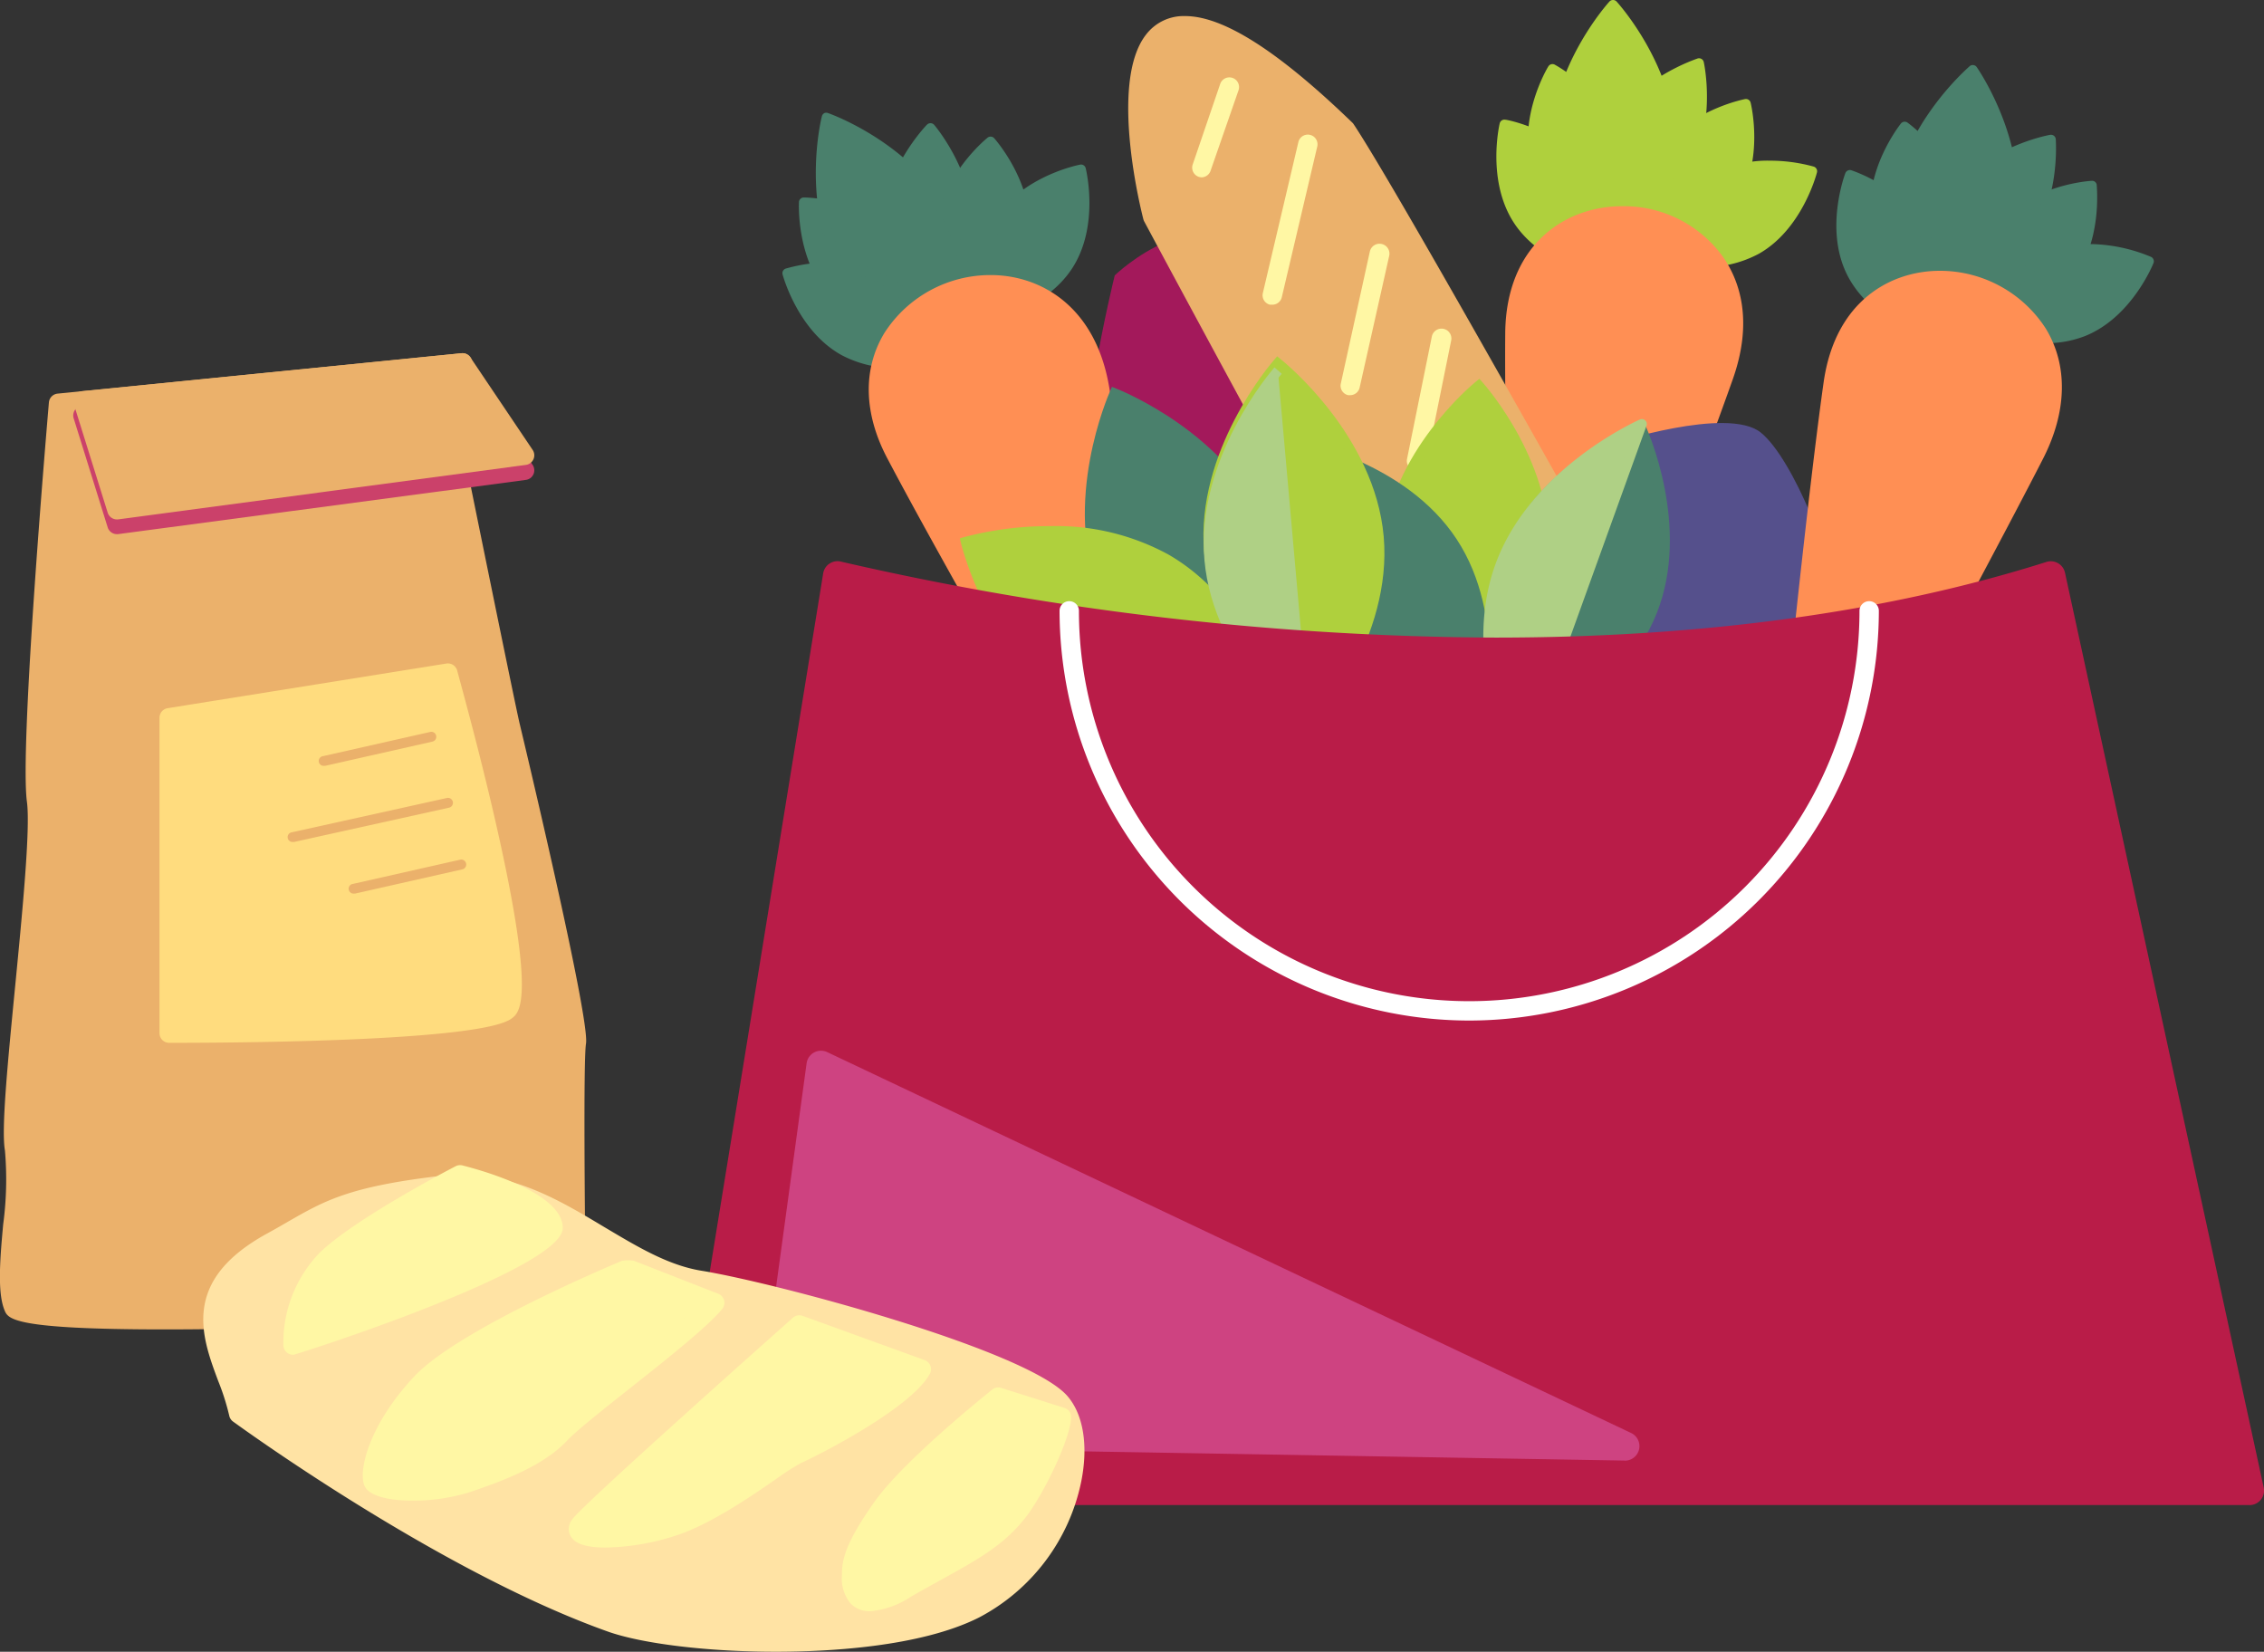 <svg xmlns="http://www.w3.org/2000/svg" viewBox="0 0 233.78 170.54"><rect x="0" y="0" width="233.78" height="170.54" fill="#333333" stroke="none"/><defs><style>.cls-1{fill:#ebb16b;}.cls-2{fill:#cb416a;}.cls-3{fill:#ffdc7e;}.cls-4{fill:#afd03d;}.cls-5{fill:#ff8f54;}.cls-6{fill:#a3195b;}.cls-7{fill:#55508c;}.cls-8{fill:#fff7a4;}.cls-9{fill:#4a806c;}.cls-10{fill:#afd085;}.cls-11{fill:#b91c48;}.cls-12{fill:#fff;}.cls-13{fill:#ce4381;}.cls-14{fill:#ffe3a4;}</style></defs><title>marcheetepicerie</title><g id="Calque_2" data-name="Calque 2"><g id="Calque_1-2" data-name="Calque 1"><path class="cls-1" d="M6.05,41.64S3,76.9,3.78,82.58s-3,31.85-2.27,36-1.34,13.27-.1,16.3,58.11,0,58.11,0-.38-25,0-27.3S53.06,76.52,52.69,75s-5.31-25.78-5.31-25.78l.38-11.75Z"/><path class="cls-1" d="M17,137.26h0c-15.74,0-16.18-1.09-16.54-2C-.28,133.43,0,130,.33,126.4a34.71,34.71,0,0,0,.18-7.62c-.39-2.16.28-9,1.06-17,.74-7.61,1.58-16.23,1.21-19C2,77,4.93,43,5.05,41.55a1,1,0,0,1,.9-.91l41.71-4.17a1,1,0,0,1,.78.26,1,1,0,0,1,.32.76l-.37,11.64c.37,1.81,4.92,24.2,5.28,25.63.07.3,7.28,30.36,6.84,33-.27,1.6-.14,17.1,0,27.12a1,1,0,0,1-.95,1C59.31,135.92,34.07,137.26,17,137.26Zm-14.76-2.9c.57.27,3.15.9,14.75.9,15.11,0,36.7-1.05,41.48-1.3-.07-5.05-.33-24.4,0-26.51s-5.68-27.66-6.81-32.2c-.38-1.52-5.12-24.83-5.32-25.83a1,1,0,0,1,0-.23l.34-10.61L7,42.55c-.45,5.34-2.88,34.87-2.21,39.9.41,3-.41,11.41-1.2,19.5-.7,7.17-1.42,14.58-1.08,16.47a35.58,35.58,0,0,1-.16,8.15C2.07,129.52,1.78,132.86,2.26,134.36Z"/><polygon class="cls-2" points="8.57 42.9 12.12 54.15 54.2 48.53 47.76 38.98 8.57 42.9"/><path class="cls-2" d="M12.12,55.15a1,1,0,0,1-1-.7L7.61,43.2a1,1,0,0,1,.85-1.3L47.66,38a1,1,0,0,1,.93.44L55,48a1,1,0,0,1-.7,1.55L12.25,55.14ZM9.89,43.78,12.82,53l39.65-5.3L47.26,40Z"/><polygon class="cls-1" points="8.57 41.38 12.12 52.63 54.2 47.01 47.76 37.47 8.57 41.38"/><path class="cls-1" d="M12.12,53.63a1,1,0,0,1-1-.7L7.61,41.69a1,1,0,0,1,.85-1.3l39.19-3.92a1,1,0,0,1,.93.44L55,46.45a1,1,0,0,1-.7,1.55L12.25,53.62ZM9.89,42.26l2.93,9.27,39.65-5.3-5.21-7.71Z"/><path class="cls-3" d="M17.47,74.12v32.55s31.63.06,34.76-2.31-6-34.86-6-34.86Z"/><path class="cls-3" d="M17.72,107.67h-.25a1,1,0,0,1-1-1V74.12a1,1,0,0,1,.84-1l28.78-4.61a1,1,0,0,1,1.12.72c0,.08,2.31,8.24,4.18,16.59,3.92,17.46,2.25,18.73,1.45,19.33C49.76,107.49,25.18,107.67,17.72,107.67ZM18.47,75v30.7c15.25,0,31.36-.75,33.16-2.1,1.41-1.71-2-18.25-6.11-32.93Z"/><line class="cls-1" x1="44.54" y1="76.07" x2="33.47" y2="78.57"/><path class="cls-1" d="M33.47,79.07a.5.5,0,0,1-.11-1l11.07-2.5a.5.5,0,0,1,.22,1l-11.07,2.5Z"/><line class="cls-1" x1="47.63" y1="89.26" x2="36.56" y2="91.76"/><path class="cls-1" d="M36.56,92.26a.5.5,0,0,1-.11-1l11.07-2.5a.5.5,0,0,1,.22,1l-11.07,2.5Z"/><line class="cls-1" x1="46.25" y1="82.9" x2="30.26" y2="86.43"/><path class="cls-1" d="M30.26,86.93a.5.5,0,0,1-.11-1l16-3.54a.5.5,0,1,1,.22,1l-16,3.54Z"/><path class="cls-4" d="M166.77,14.73c1.32,4.8-1.7,9.81-1.7,9.81s-5.14-2.78-6.45-7.58,1.7-9.8,1.7-9.8S165.46,9.94,166.77,14.73Z"/><path class="cls-4" d="M165.07,25a.5.5,0,0,1-.24-.06c-.22-.12-5.34-2.94-6.7-7.89s1.62-10,1.75-10.19a.5.5,0,0,1,.67-.18c.22.12,5.34,2.94,6.7,7.88s-1.62,10-1.75,10.2A.5.5,0,0,1,165.07,25ZM160.51,7.85c-.66,1.3-2.43,5.24-1.4,9s4.55,6.24,5.78,7c.67-1.29,2.43-5.24,1.4-9S161.74,8.63,160.51,7.85Z"/><path class="cls-4" d="M173.91,17.66c-2.87,5-8.86,6.88-8.86,6.88s-1.33-6.14,1.54-11.11,8.85-6.87,8.85-6.87S176.78,12.7,173.91,17.66Z"/><path class="cls-4" d="M165.05,25a.49.49,0,0,1-.25-.07.5.5,0,0,1-.24-.33c-.06-.26-1.34-6.39,1.6-11.46s8.88-7,9.13-7.1a.5.5,0,0,1,.64.37c.06.26,1.34,6.38-1.59,11.45s-8.88,7-9.14,7.1Zm10-17.8c-1.51.6-5.79,2.57-8,6.44s-1.82,8.57-1.59,10.18c1.51-.6,5.79-2.57,8-6.45S175.29,8.85,175.06,7.24Z"/><path class="cls-4" d="M179,20.59c-2.69,4.2-8.42,5.31-8.42,5.31s-1.38-5.68,1.31-9.87,8.42-5.3,8.42-5.3S181.66,16.4,179,20.59Z"/><path class="cls-4" d="M170.55,26.4a.5.5,0,0,1-.49-.38c-.06-.24-1.4-5.94,1.38-10.26s8.5-5.48,8.75-5.53a.5.5,0,0,1,.58.37c.06.24,1.4,5.94-1.38,10.25s-8.5,5.48-8.75,5.53Zm9.34-15.07c-1.41.37-5.52,1.71-7.61,5s-1.59,7.56-1.34,9c1.41-.37,5.52-1.7,7.61-5S180.14,12.77,179.89,11.33Z"/><path class="cls-4" d="M172.59,15.26c0,8.16-6,14.78-6,14.78s-6-6.61-6-14.77,6-14.77,6-14.77S172.58,7.1,172.59,15.26Z"/><path class="cls-4" d="M166.6,30.54a.5.5,0,0,1-.37-.16c-.25-.28-6.15-6.85-6.16-15.11S165.94.44,166.19.16a.5.5,0,0,1,.37-.16h0a.5.5,0,0,1,.37.16c.25.28,6.15,6.84,6.16,15.09S167.22,30.1,167,30.37a.5.5,0,0,1-.37.16Zm0-29.26c-1.29,1.59-5.5,7.3-5.49,14s4.24,12.4,5.53,14c1.29-1.59,5.5-7.31,5.49-14S167.86,2.86,166.56,1.27Z"/><path class="cls-4" d="M163.8,18.08c2.72,4.17,1.39,9.86,1.39,9.86s-5.74-1.07-8.46-5.24-1.39-9.85-1.39-9.85S161.08,13.91,163.8,18.08Z"/><path class="cls-4" d="M165.19,28.44h-.09c-.24,0-6-1.16-8.79-5.46s-1.51-10-1.45-10.24a.5.5,0,0,1,.58-.38c.24,0,6,1.16,8.79,5.46s1.51,10,1.46,10.25A.5.5,0,0,1,165.19,28.44Zm-9.45-15c-.24,1.44-.71,5.73,1.41,9s6.24,4.55,7.65,4.91c.24-1.44.71-5.73-1.41-9S157.14,13.8,155.74,13.44Z"/><path class="cls-4" d="M181.37,25.77c-4.35,2.44-9.93.72-9.93.72s1.45-5.66,5.8-8.09,9.93-.72,9.93-.72S185.71,23.34,181.37,25.77Z"/><path class="cls-4" d="M175.8,27.58a16.78,16.78,0,0,1-4.5-.61.5.5,0,0,1-.34-.6c.06-.24,1.56-5.9,6-8.41a11.76,11.76,0,0,1,5.81-1.37,16.91,16.91,0,0,1,4.51.61.5.5,0,0,1,.34.6c-.06.24-1.56,5.89-6,8.4A11.76,11.76,0,0,1,175.8,27.58Zm-3.73-1.44a16.66,16.66,0,0,0,3.73.44,10.77,10.77,0,0,0,5.33-1.25c3.38-1.89,5-5.92,5.41-7.3a16.73,16.73,0,0,0-3.73-.44,10.78,10.78,0,0,0-5.32,1.24C174.1,20.73,172.53,24.76,172.07,26.14Z"/><path class="cls-5" d="M156.43,34.46c-.14,16.55,1.29,58.17,1.29,58.17S173.08,52.66,178,39C184.68,20.19,156.59,15.43,156.43,34.46Z"/><path class="cls-5" d="M157.72,93.63h-.17a1,1,0,0,1-.83-1c0-.42-1.43-41.83-1.29-58.21.07-9.07,6.12-13.13,12.07-13.13a12.62,12.62,0,0,1,10.38,5.18c1.7,2.41,3.25,6.58,1,12.82C174.08,52.85,158.81,92.59,158.66,93A1,1,0,0,1,157.72,93.63Zm9.78-70.31c-4.6,0-10,2.92-10.07,11.15-.11,13,.76,41.65,1.13,53.19,4.19-10.93,14.63-38.26,18.46-49,1.94-5.42.65-9-.77-11A10.76,10.76,0,0,0,167.5,23.33Z"/><path class="cls-6" d="M115.11,28.43s-4.7,18.85-2.57,24.8,11.11,7.56,13.68,8.11,11.11-10.77,11.54-13.78-4-17-7.27-20.62C124.1,19.72,115.11,28.43,115.11,28.43Z"/><path class="cls-7" d="M166.44,45.82s-4.7,14.88-2.57,19.58,11.11,6,13.68,6.4,11.11-8.5,11.54-10.87-3.85-13.51-7.27-16.27S166.44,45.82,166.44,45.82Z"/><path class="cls-1" d="M182.76,90.63s12.44,46-18.69,12.18c-9-13.23-45-80.42-45-80.42s-9.8-37.58,19.91-9.07c6,9,43.81,77.31,43.81,77.31"/><path class="cls-1" d="M180.82,116.24c-3.87,0-9.59-4.17-17.48-12.74l-.09-.11c-9-13.12-44.73-79.84-45.09-80.51a1,1,0,0,1-.09-.22c-.15-.57-3.61-14.07.25-19.06a4.88,4.88,0,0,1,4.06-1.94c3.93,0,9.58,3.58,17.26,11a1,1,0,0,1,.14.17c6,9,42.31,74.59,43.85,77.38a1,1,0,0,1,.09.22c4.86,18,1.16,23.51.72,24.08A4.42,4.42,0,0,1,180.82,116.24Zm-16-14c9.17,10,13.74,12,16,12a2.39,2.39,0,0,0,2-1c3-3.91.3-17.25-1-22.23-1.69-3.06-37.62-68-43.65-77-8.91-8.53-13.51-10.33-15.8-10.33a2.93,2.93,0,0,0-2.48,1.17C117.22,8.28,119,18.3,120,22,121.6,25.06,156.06,89.26,164.86,102.19Z"/><line class="cls-3" x1="135.04" y1="14.86" x2="131.37" y2="30.46"/><path class="cls-8" d="M131.37,31.46l-.23,0a1,1,0,0,1-.74-1.2l3.67-15.59a1,1,0,0,1,1.95.46l-3.67,15.59A1,1,0,0,1,131.37,31.46Z"/><line class="cls-3" x1="142.46" y1="26.16" x2="139.43" y2="39.8"/><path class="cls-8" d="M139.43,40.8l-.22,0a1,1,0,0,1-.76-1.19l3-13.64a1,1,0,1,1,2,.44L140.4,40A1,1,0,0,1,139.43,40.8Z"/><line class="cls-3" x1="148.83" y1="34.93" x2="146.27" y2="47.57"/><path class="cls-8" d="M146.27,48.57l-.2,0a1,1,0,0,1-.78-1.18l2.56-12.64a1,1,0,0,1,2,.4l-2.56,12.64A1,1,0,0,1,146.27,48.57Z"/><line class="cls-3" x1="155.1" y1="46.01" x2="152.61" y2="59.45"/><path class="cls-8" d="M152.61,60.45l-.18,0a1,1,0,0,1-.8-1.17l2.5-13.44a1,1,0,1,1,2,.37l-2.5,13.44A1,1,0,0,1,152.61,60.45Z"/><path class="cls-9" d="M202.1,21.4c.68,4.93-3,9.51-3,9.51s-4.73-3.42-5.41-8.36,3-9.5,3-9.5S201.42,16.47,202.1,21.4Z"/><path class="cls-9" d="M199.14,31.41a.5.5,0,0,1-.29-.09c-.2-.14-4.91-3.61-5.62-8.69s2.91-9.69,3.06-9.88a.5.5,0,0,1,.68-.09c.2.14,4.92,3.61,5.61,8.69s-2.91,9.69-3.06,9.89A.5.5,0,0,1,199.14,31.41Zm-2.36-17.64c-.83,1.2-3.09,4.88-2.56,8.72s3.7,6.78,4.82,7.71c.83-1.2,3.09-4.88,2.56-8.72S197.91,14.69,196.79,13.76Z"/><path class="cls-9" d="M208.8,25.23c-3.49,4.55-9.67,5.67-9.67,5.67s-.52-6.26,3-10.81,9.67-5.66,9.67-5.66S212.29,20.68,208.8,25.23Z"/><path class="cls-9" d="M199.12,31.39a.5.5,0,0,1-.5-.46c0-.26-.5-6.51,3.08-11.16s9.72-5.8,10-5.85a.51.51,0,0,1,.39.1.5.5,0,0,1,.19.35c0,.26.5,6.5-3.07,11.15s-9.72,5.81-10,5.85ZM211.29,15c-1.58.4-6.08,1.8-8.8,5.34s-2.92,8.26-2.89,9.88c1.58-.4,6.07-1.8,8.8-5.35S211.32,16.67,211.29,15Z"/><path class="cls-9" d="M213.44,28.79c-3.21,3.81-9,4.17-9,4.17s-.63-5.81,2.58-9.61,9-4.17,9-4.17S216.64,25,213.44,28.79Z"/><path class="cls-9" d="M204.39,33.46a.5.5,0,0,1-.5-.45c0-.25-.61-6.06,2.7-10s9.14-4.33,9.39-4.34a.48.48,0,0,1,.53.45c0,.25.61,6.07-2.7,10s-9.15,4.33-9.39,4.34Zm11.16-13.73c-1.44.19-5.69,1-8.19,3.94s-2.56,7.29-2.5,8.74c1.44-.19,5.69-1,8.19-3.94S215.61,21.19,215.55,19.73Z"/><path class="cls-9" d="M207.8,22.67c-1.05,8.09-7.86,13.88-7.86,13.88s-5.11-7.33-4.06-15.43,7.86-13.87,7.86-13.87S208.85,14.59,207.8,22.67Z"/><path class="cls-9" d="M199.94,37h-.06a.5.5,0,0,1-.35-.21c-.21-.31-5.21-7.59-4.14-15.78s7.75-13.94,8-14.18a.5.5,0,0,1,.73.1c.21.31,5.21,7.58,4.14,15.76s-7.75,14-8,14.19A.5.5,0,0,1,199.94,37Zm3.71-29c-1.48,1.41-6.4,6.53-7.27,13.16S199,34,200,35.78c1.48-1.41,6.4-6.54,7.27-13.17S204.72,9.77,203.64,8Z"/><path class="cls-9" d="M198.72,24.33c2.16,4.49.1,10,.1,10s-5.55-1.81-7.71-6.3S191,18,191,18,196.57,19.84,198.72,24.33Z"/><path class="cls-9" d="M198.82,34.78l-.16,0c-.23-.08-5.78-1.93-8-6.56s-.2-10.11-.11-10.34a.5.5,0,0,1,.62-.3c.23.08,5.78,1.93,8,6.56s.2,10.11.11,10.35A.5.5,0,0,1,198.82,34.78Zm-7.49-16.1c-.42,1.39-1.45,5.59.23,9.08s5.6,5.33,6.95,5.87c.42-1.39,1.44-5.59-.24-9.09S192.68,19.23,191.32,18.68Z"/><path class="cls-9" d="M215.14,34.24c-4.63,1.85-9.94-.57-9.94-.57s2.18-5.42,6.8-7.27,9.94.58,9.94.58S219.76,32.39,215.14,34.24Z"/><path class="cls-9" d="M211.27,35.43A16.71,16.71,0,0,1,205,34.12a.5.5,0,0,1-.26-.64c.09-.23,2.31-5.64,7.08-7.55a10.86,10.86,0,0,1,4-.73,16.74,16.74,0,0,1,6.29,1.32.5.5,0,0,1,.26.64c-.09.23-2.31,5.64-7.08,7.54A10.88,10.88,0,0,1,211.27,35.43Zm-5.4-2a16,16,0,0,0,5.4,1,9.88,9.88,0,0,0,3.68-.66c3.6-1.44,5.68-5.22,6.31-6.53a16.06,16.06,0,0,0-5.41-1,9.85,9.85,0,0,0-3.67.66C208.58,28.3,206.5,32.09,205.87,33.4Z"/><path class="cls-5" d="M189.28,39.62C187,56,183,97.46,183,97.46s20.43-37.63,27-50.57C219.14,29.14,191.91,20.76,189.28,39.62Z"/><path class="cls-5" d="M183,98.46a1,1,0,0,1-.29,0,1,1,0,0,1-.7-1.05c0-.42,4-41.66,6.29-57.89,1.19-8.52,7-11.56,12-11.56a13,13,0,0,1,10.94,5.95c2.32,3.8,2.22,8.59-.29,13.48-6.54,12.79-26.85,50.21-27.05,50.59A1,1,0,0,1,183,98.46Zm17.28-68.54c-4.17,0-9,2.58-10,9.84-1.79,12.84-4.66,41.4-5.8,52.88,5.57-10.29,19.48-36,24.67-46.2,2.79-5.45,1.74-9.28.36-11.53A11,11,0,0,0,200.28,29.92Z"/><path class="cls-9" d="M92.26,24.53C95.69,28.14,95.4,34,95.4,34s-5.84,0-9.27-3.63S83,20.89,83,20.89,88.84,20.92,92.26,24.53Z"/><path class="cls-9" d="M95.4,34.47h0c-.25,0-6.09-.06-9.63-3.79s-3.28-9.57-3.27-9.81a.5.5,0,0,1,.5-.48h0c.25,0,6.1.07,9.62,3.79S95.92,33.75,95.9,34A.5.5,0,0,1,95.4,34.47ZM83.5,21.42c0,1.46.33,5.77,3,8.58s7,3.35,8.41,3.45c0-1.46-.34-5.76-3-8.58S84.95,21.52,83.5,21.42Z"/><path class="cls-9" d="M99.94,23.73C99.75,29.46,95.38,34,95.38,34s-4.07-4.78-3.88-10.52,4.56-10.23,4.56-10.23S100.13,18,99.94,23.73Z"/><path class="cls-9" d="M95.38,34.47h0a.5.5,0,0,1-.36-.18c-.17-.2-4.2-5-4-10.86s4.51-10.37,4.7-10.56a.51.51,0,0,1,.38-.15.5.5,0,0,1,.37.18c.17.2,4.2,5,4,10.85s-4.51,10.38-4.7,10.57A.5.5,0,0,1,95.38,34.47ZM96,14c-1,1.24-3.89,5-4,9.47s2.44,8.41,3.41,9.72c1-1.24,3.89-5,4-9.48S97,15.31,96,14Z"/><path class="cls-9" d="M105.79,23.92c-.39,5-4.92,8.65-4.92,8.65s-3.9-4.35-3.5-9.32,4.92-8.65,4.92-8.65S106.18,19,105.79,23.92Z"/><path class="cls-9" d="M100.87,33.08a.5.5,0,0,1-.37-.17c-.17-.18-4-4.57-3.63-9.69s4.91-8.84,5.1-9a.5.5,0,0,1,.69.05c.16.18,4,4.57,3.63,9.69s-4.91,8.85-5.1,9A.5.5,0,0,1,100.87,33.08Zm1.36-17.75c-1.06,1-4.06,4.11-4.36,8s2.17,7.41,3.06,8.56c1.06-1,4.06-4.11,4.36-8S103.12,16.48,102.22,15.33Z"/><path class="cls-9" d="M97.64,22.23c3.86,7.19,1.7,15.86,1.7,15.86s-8.43-3-12.29-10.17-1.69-15.85-1.69-15.85S93.78,15.05,97.64,22.23Z"/><path class="cls-9" d="M99.34,38.59l-.17,0c-.35-.12-8.66-3.13-12.56-10.41S84.78,12.31,84.87,12a.5.5,0,0,1,.25-.32.51.51,0,0,1,.4,0c.35.12,8.65,3.13,12.55,10.4s1.84,15.85,1.75,16.21a.5.5,0,0,1-.25.32A.51.51,0,0,1,99.34,38.59ZM85.73,12.76c-.38,2-1.4,9,1.77,14.93S97.09,36.62,99,37.41c.38-2,1.39-9-1.78-14.94S87.62,13.55,85.73,12.76Z"/><path class="cls-9" d="M91.23,28.88c4.37,2.39,5.88,8,5.88,8s-5.57,1.77-9.94-.62-5.87-8-5.87-8S86.86,26.48,91.23,28.88Z"/><path class="cls-9" d="M92.6,38a11.68,11.68,0,0,1-5.67-1.32c-4.5-2.46-6.05-8.1-6.12-8.34a.5.5,0,0,1,.33-.61,16.9,16.9,0,0,1,4.66-.65,11.66,11.66,0,0,1,5.67,1.31c4.5,2.46,6.06,8.1,6.12,8.34a.5.5,0,0,1-.33.61A16.87,16.87,0,0,1,92.6,38ZM81.93,28.6C82.4,30,84,34,87.41,35.84A10.71,10.71,0,0,0,92.6,37a16.63,16.63,0,0,0,3.87-.47C96,35.19,94.39,31.18,91,29.31a10.69,10.69,0,0,0-5.19-1.19A16.72,16.72,0,0,0,81.93,28.6Z"/><path class="cls-9" d="M110.35,27.35c-2.68,4.2-8.41,5.33-8.41,5.33s-1.39-5.68,1.29-9.87,8.41-5.32,8.41-5.32S113,23.16,110.35,27.35Z"/><path class="cls-9" d="M101.94,33.18a.5.5,0,0,1-.49-.38c-.06-.24-1.41-5.93,1.35-10.26s8.49-5.5,8.73-5.54a.49.49,0,0,1,.58.37c.06.24,1.41,5.93-1.35,10.26s-8.49,5.5-8.74,5.55Zm9.31-15.09c-1.41.38-5.52,1.72-7.6,5s-1.57,7.56-1.32,9c1.41-.38,5.51-1.72,7.6-5S111.5,19.53,111.25,18.09Z"/><path class="cls-5" d="M92.47,46.8c7.7,14.66,28.61,50.66,28.61,50.66s-5.34-42.49-7.5-56.85C110.63,20.88,83.62,29.95,92.47,46.8Z"/><path class="cls-5" d="M121.08,98.46a1,1,0,0,1-.86-.5c-.21-.36-21-36.19-28.63-50.7-2.41-4.6-2.51-9.16-.28-12.86a13,13,0,0,1,11-6c5.07,0,11,3.17,12.3,12.05,2.14,14.21,7.45,56.45,7.51,56.87a1,1,0,0,1-.67,1.07A1,1,0,0,1,121.08,98.46ZM102.27,30.41a10.93,10.93,0,0,0-9.26,5c-1.86,3.07-1.74,6.94.34,10.9,6,11.47,20.34,36.36,26.12,46.35C118,81.07,114.29,52,112.59,40.76,111.62,34.28,107.76,30.41,102.27,30.41Z"/><path class="cls-4" d="M159.39,57.59c-.74,9.48-9.39,16.53-9.39,16.53s-7.44-8.32-6.69-17.8S152.7,39.8,152.7,39.8,160.14,48.12,159.39,57.59Z"/><path class="cls-4" d="M149.95,74.81l-.32-.36c-.31-.35-7.57-8.59-6.81-18.17s9.21-16.58,9.57-16.87l.37-.3.32.36c.31.35,7.58,8.59,6.82,18.16s-9.21,16.59-9.57,16.88Zm2.69-34.3c-1.64,1.47-8.2,7.82-8.83,15.85s4.85,15.33,6.25,17c1.65-1.47,8.21-7.82,8.84-15.86S154,42.22,152.64,40.51Z"/><path class="cls-9" d="M150,56c5.22,8,2.71,18.82,2.71,18.82s-11-2-16.19-10S133.81,46,133.81,46,144.78,48,150,56Z"/><path class="cls-9" d="M153.09,75.36l-.47-.09c-.46-.08-11.24-2.14-16.52-10.18s-2.88-18.75-2.78-19.2l.11-.47.47.09c.46.08,11.25,2.14,16.52,10.17s2.88,18.75,2.78,19.21ZM134.2,46.61c-.4,2.17-1.69,11.21,2.74,17.94s13.23,9.14,15.38,9.64c.4-2.17,1.69-11.21-2.74-18S136.35,47.11,134.2,46.61Z"/><path class="cls-9" d="M170.62,63.17c-3.51,8.84-13.84,13-13.84,13s-4.66-10.14-1.15-19,13.84-13,13.84-13S174.12,54.34,170.62,63.17Z"/><path class="cls-9" d="M156.52,76.84l-.2-.43C156.13,76,151.61,66,155.16,57s13.68-13.13,14.11-13.31l.44-.18.2.43c.19.42,4.71,10.44,1.17,19.36S157.39,76.49,157,76.66Zm12.68-32c-2,.92-10.14,5.06-13.11,12.55s.12,16.08,1,18.13c2-.92,10.14-5.06,13.12-12.55S170,46.9,169.2,44.86Z"/><path class="cls-9" d="M130.36,54.66c3.93,9.62-1,20.75-1,20.75S118,70.95,114,61.33s1-20.74,1-20.74S126.44,45.05,130.36,54.66Z"/><path class="cls-9" d="M129.58,76.05l-.45-.18c-.47-.19-11.59-4.66-15.55-14.36s.85-20.67,1.05-21.13l.19-.44.44.18c.47.18,11.59,4.65,15.55,14.35s-.85,20.68-1.05,21.14ZM115.36,41.25c-.86,2.17-4.21,11.67-.85,19.89S126.92,73.81,129,74.75c.86-2.17,4.22-11.67.85-19.9S117.49,42.19,115.36,41.25Z"/><path class="cls-4" d="M142.39,55.43c.92,10.36-7.11,19.52-7.11,19.52s-9.53-7.61-10.44-18,7.11-19.52,7.11-19.52S141.47,45.09,142.39,55.43Z"/><path class="cls-4" d="M135.34,75.64l-.37-.3c-.4-.32-9.71-7.86-10.63-18.3s6.9-19.51,7.23-19.89l.31-.36.37.3c.4.32,9.71,7.86,10.63,18.3s-6.9,19.51-7.24,19.9ZM132,38.19c-1.46,1.82-7.46,9.92-6.67,18.76s8.13,15.76,9.88,17.29c1.46-1.82,7.47-9.91,6.68-18.77S133.76,39.73,132,38.19Z"/><path class="cls-4" d="M120.39,57.69c9,5.2,11.89,17,11.89,17s-11.7,3.43-20.7-1.77-11.88-17-11.88-17S111.4,52.5,120.39,57.69Z"/><path class="cls-4" d="M123.58,76.34a24.19,24.19,0,0,1-12.24-2.95c-9.08-5.24-12-16.85-12.12-17.35l-.11-.46.46-.13a34.45,34.45,0,0,1,8.86-1.13,24.17,24.17,0,0,1,12.23,2.94c9.09,5.24,12,16.86,12.13,17.35l.11.46-.46.13A34.38,34.38,0,0,1,123.58,76.34ZM100.32,56.28c.65,2.24,3.83,11.81,11.52,16.24a23.22,23.22,0,0,0,11.74,2.81,35,35,0,0,0,8.09-1c-.65-2.24-3.82-11.81-11.52-16.25a23.19,23.19,0,0,0-11.73-2.8A35.2,35.2,0,0,0,100.32,56.28Z"/><path class="cls-10" d="M135.28,75.73s-9.53-7.6-10.44-18,7.11-19.51,7.11-19.51"/><path class="cls-10" d="M135,76.12c-.4-.32-9.71-7.86-10.63-18.3s6.9-19.51,7.23-19.89l.75.66c-.08.09-7.88,9.13-7,19.14s10.16,17.53,10.26,17.61Z"/><line class="cls-3" x1="126.99" y1="8.99" x2="124.1" y2="17.31"/><path class="cls-8" d="M124.1,18.31a1,1,0,0,1-.94-1.33L126,8.66a1,1,0,1,1,1.89.66L125,17.64A1,1,0,0,1,124.1,18.31Z"/><path class="cls-10" d="M156.78,79.17s-5.44-10.91-1.91-20.68,14.67-14.71,14.67-14.71Z"/><path class="cls-10" d="M156.78,79.67a.5.5,0,0,1-.45-.28c-.23-.45-5.49-11.21-1.93-21.08s14.48-14.79,14.94-15a.5.5,0,0,1,.54.09A.5.5,0,0,1,170,44L157.25,79.34a.5.5,0,0,1-.44.33Zm11.87-34.88c-2.87,1.52-10.55,6.21-13.31,13.87s.16,16.17,1.39,19.17Z"/><path class="cls-11" d="M211.76,59.45c-56,17.73-125.23,0-125.23,0L71.14,153.89H232.28Z"/><path class="cls-11" d="M232.28,155.39H71.14a1.5,1.5,0,0,1-1.48-1.74L85,59.21A1.5,1.5,0,0,1,86.9,58a306.55,306.55,0,0,0,67.51,7.83c21.39,0,40.54-2.63,56.9-7.81a1.5,1.5,0,0,1,1.92,1.11l20.52,94.45a1.5,1.5,0,0,1-1.47,1.82Zm-159.37-3H230.42l-19.77-91c-16.31,5-35.21,7.46-56.24,7.46a313.51,313.51,0,0,1-66.66-7.55Z"/><path class="cls-12" d="M151.71,105.37a42.35,42.35,0,0,1-42.3-42.3,1,1,0,1,1,2,0,40.3,40.3,0,0,0,80.6,0,1,1,0,1,1,2,0A42.35,42.35,0,0,1,151.71,105.37Z"/><polygon class="cls-13" points="84.75 109.97 79.59 147.79 167.71 149.3 84.75 109.97"/><path class="cls-13" d="M167.71,150.8h0l-88.12-1.5a1.5,1.5,0,0,1-1.46-1.7l5.16-37.82a1.5,1.5,0,0,1,2.13-1.15l83,39.32a1.5,1.5,0,0,1-.64,2.86Zm-86.4-4.47,79.49,1.35L86,112.21Z"/><path class="cls-14" d="M24.66,146s20.79,15.27,38.43,21.55c7.11,2.53,28.11,3.34,37.56-1.39s12.49-17.08,8.84-21.32-28.4-11.19-37.21-12.62-15.72-11.07-26.61-9.79-12.27,2.92-17.61,5.85c-10.41,5.7-4.53,12.14-3.41,17.72"/><path class="cls-14" d="M80.1,170.54h0c-7,0-13.78-.82-17.35-2.09-17.57-6.25-38.48-21.53-38.69-21.68a1,1,0,0,1-.39-.61,24.47,24.47,0,0,0-1.14-3.58c-1.72-4.61-3.86-10.34,5.05-15.22.77-.42,1.46-.82,2.1-1.19,3.83-2.2,6.36-3.66,15.86-4.77a17.93,17.93,0,0,1,2.09-.12c5.75,0,10.35,2.76,14.8,5.43,3.37,2,6.55,3.93,10,4.49,7.71,1.25,33.71,8.21,37.8,12.95,1.64,1.9,2.16,5.11,1.42,8.81A20.5,20.5,0,0,1,101.1,167C95,170.08,85.31,170.54,80.1,170.54ZM25.56,145.38c2.63,1.89,21.72,15.44,37.87,21.19,3.37,1.2,9.91,2,16.68,2h0c8.56,0,15.89-1.21,20.1-3.31a18.46,18.46,0,0,0,9.5-12.67c.61-3,.25-5.69-1-7.11-3.3-3.82-27.17-10.76-36.61-12.28-3.82-.62-7.32-2.72-10.7-4.75-4.21-2.53-8.57-5.15-13.77-5.15a16.1,16.1,0,0,0-1.86.11c-9.1,1.07-11.36,2.37-15.1,4.52-.66.38-1.36.78-2.14,1.21-7.4,4-5.89,8.08-4.14,12.76A29.53,29.53,0,0,1,25.56,145.38Z"/><path class="cls-8" d="M64.6,131.1S47.94,138,43.5,142.79s-5.39,9.09-5,10.2,5.88,1.4,9.61.15,7.47-2.72,9.7-5.09,13.5-10.5,15.95-13.52l-8.72-3.41"/><path class="cls-8" d="M42.61,154.94c-2.44,0-4.59-.47-5-1.6-.62-1.64.59-6.35,5.18-11.24s20.76-11.64,21.45-11.93a4,4,0,0,1,1.21,0l8.72,3.41a1,1,0,0,1,.41,1.56c-1.47,1.81-5.63,5.11-9.66,8.3-2.79,2.21-5.43,4.31-6.33,5.27-2.37,2.53-6.26,4.07-10.11,5.36A19.7,19.7,0,0,1,42.61,154.94Zm-3.18-2.43c.87.48,5,.79,8.38-.33,3.6-1.21,7.22-2.63,9.29-4.83a85.3,85.3,0,0,1,6.55-5.47c3.09-2.45,6.53-5.17,8.39-7l-7.21-2.82c-1.71.72-16.58,7.09-20.6,11.38S39.33,151.6,39.44,152.51Z"/><path class="cls-8" d="M82.54,136.81s-21.28,18.9-22.62,20.62,4.56,1.82,9.61.15,11.25-6.82,12.79-7.45,11-5.51,12.81-8.76Z"/><path class="cls-8" d="M62.55,159.78h0c-2.08,0-3.25-.4-3.67-1.26a1.57,1.57,0,0,1,.26-1.71c1.35-1.75,20.56-18.82,22.74-20.76a1,1,0,0,1,1-.19l12.6,4.57a1,1,0,0,1,.53,1.43c-2.07,3.72-12.28,8.77-13.31,9.2a25.56,25.56,0,0,0-2.62,1.69c-2.67,1.84-6.7,4.61-10.24,5.78A24.7,24.7,0,0,1,62.55,159.78Zm-1.49-2.12a7.77,7.77,0,0,0,1.49.12h0a23,23,0,0,0,6.67-1.15c3.26-1.08,7.15-3.76,9.73-5.53a21.27,21.27,0,0,1,3-1.9c1.7-.7,8.94-4.53,11.58-7.35L82.76,138C74.81,145,63.33,155.33,61.06,157.67Z"/><path class="cls-8" d="M103.07,144.27s-9.07,7.29-12,11.39-3.15,5.63-3.17,6.95.15,4.59,5.66,1.4,8.81-4.45,11.49-7.9,4.74-9.32,4.53-9.76Z"/><path class="cls-8" d="M89.85,166.36h0a2.74,2.74,0,0,1-2-.78,4.08,4.08,0,0,1-.91-3c0-1.49.29-3.18,3.35-7.51s11.8-11.3,12.17-11.6a1,1,0,0,1,.93-.17l6.53,2.07a1,1,0,0,1,.6.52c.61,1.26-2.44,8-4.64,10.81S101,161,97.38,163c-1,.55-2.1,1.16-3.31,1.85A9,9,0,0,1,89.85,166.36Zm13.43-21c-1.8,1.47-8.93,7.4-11.38,10.86-2.73,3.85-3,5.22-3,6.38a2.29,2.29,0,0,0,.34,1.55.75.75,0,0,0,.59.19h0a7.08,7.08,0,0,0,3.23-1.22c1.22-.7,2.33-1.31,3.34-1.87,3.55-2,5.89-3.24,7.85-5.78a30.09,30.09,0,0,0,4.2-8.46Z"/><path class="cls-8" d="M47.52,121.3s-10.22,5.28-13.81,8.77a12.5,12.5,0,0,0-3.44,8.8c0,.36,26.82-9.05,26.85-12.08S47.52,121.3,47.52,121.3Z"/><path class="cls-8" d="M30.29,139.88h0a1.07,1.07,0,0,1-.74-.3,1,1,0,0,1-.29-.72A13.37,13.37,0,0,1,33,129.35c3.66-3.55,13.63-8.72,14.05-8.94a1,1,0,0,1,.71-.08c2.44.62,10.38,2.93,10.35,6.47C58.07,131.08,30.57,139.88,30.29,139.88Zm17.35-17.51c-1.79.94-10.15,5.43-13.24,8.42a10.9,10.9,0,0,0-3.08,6.81c5.3-1.57,23.55-8.65,24.79-10.89C56,125.42,51.65,123.44,47.64,122.37Z"/></g></g></svg>